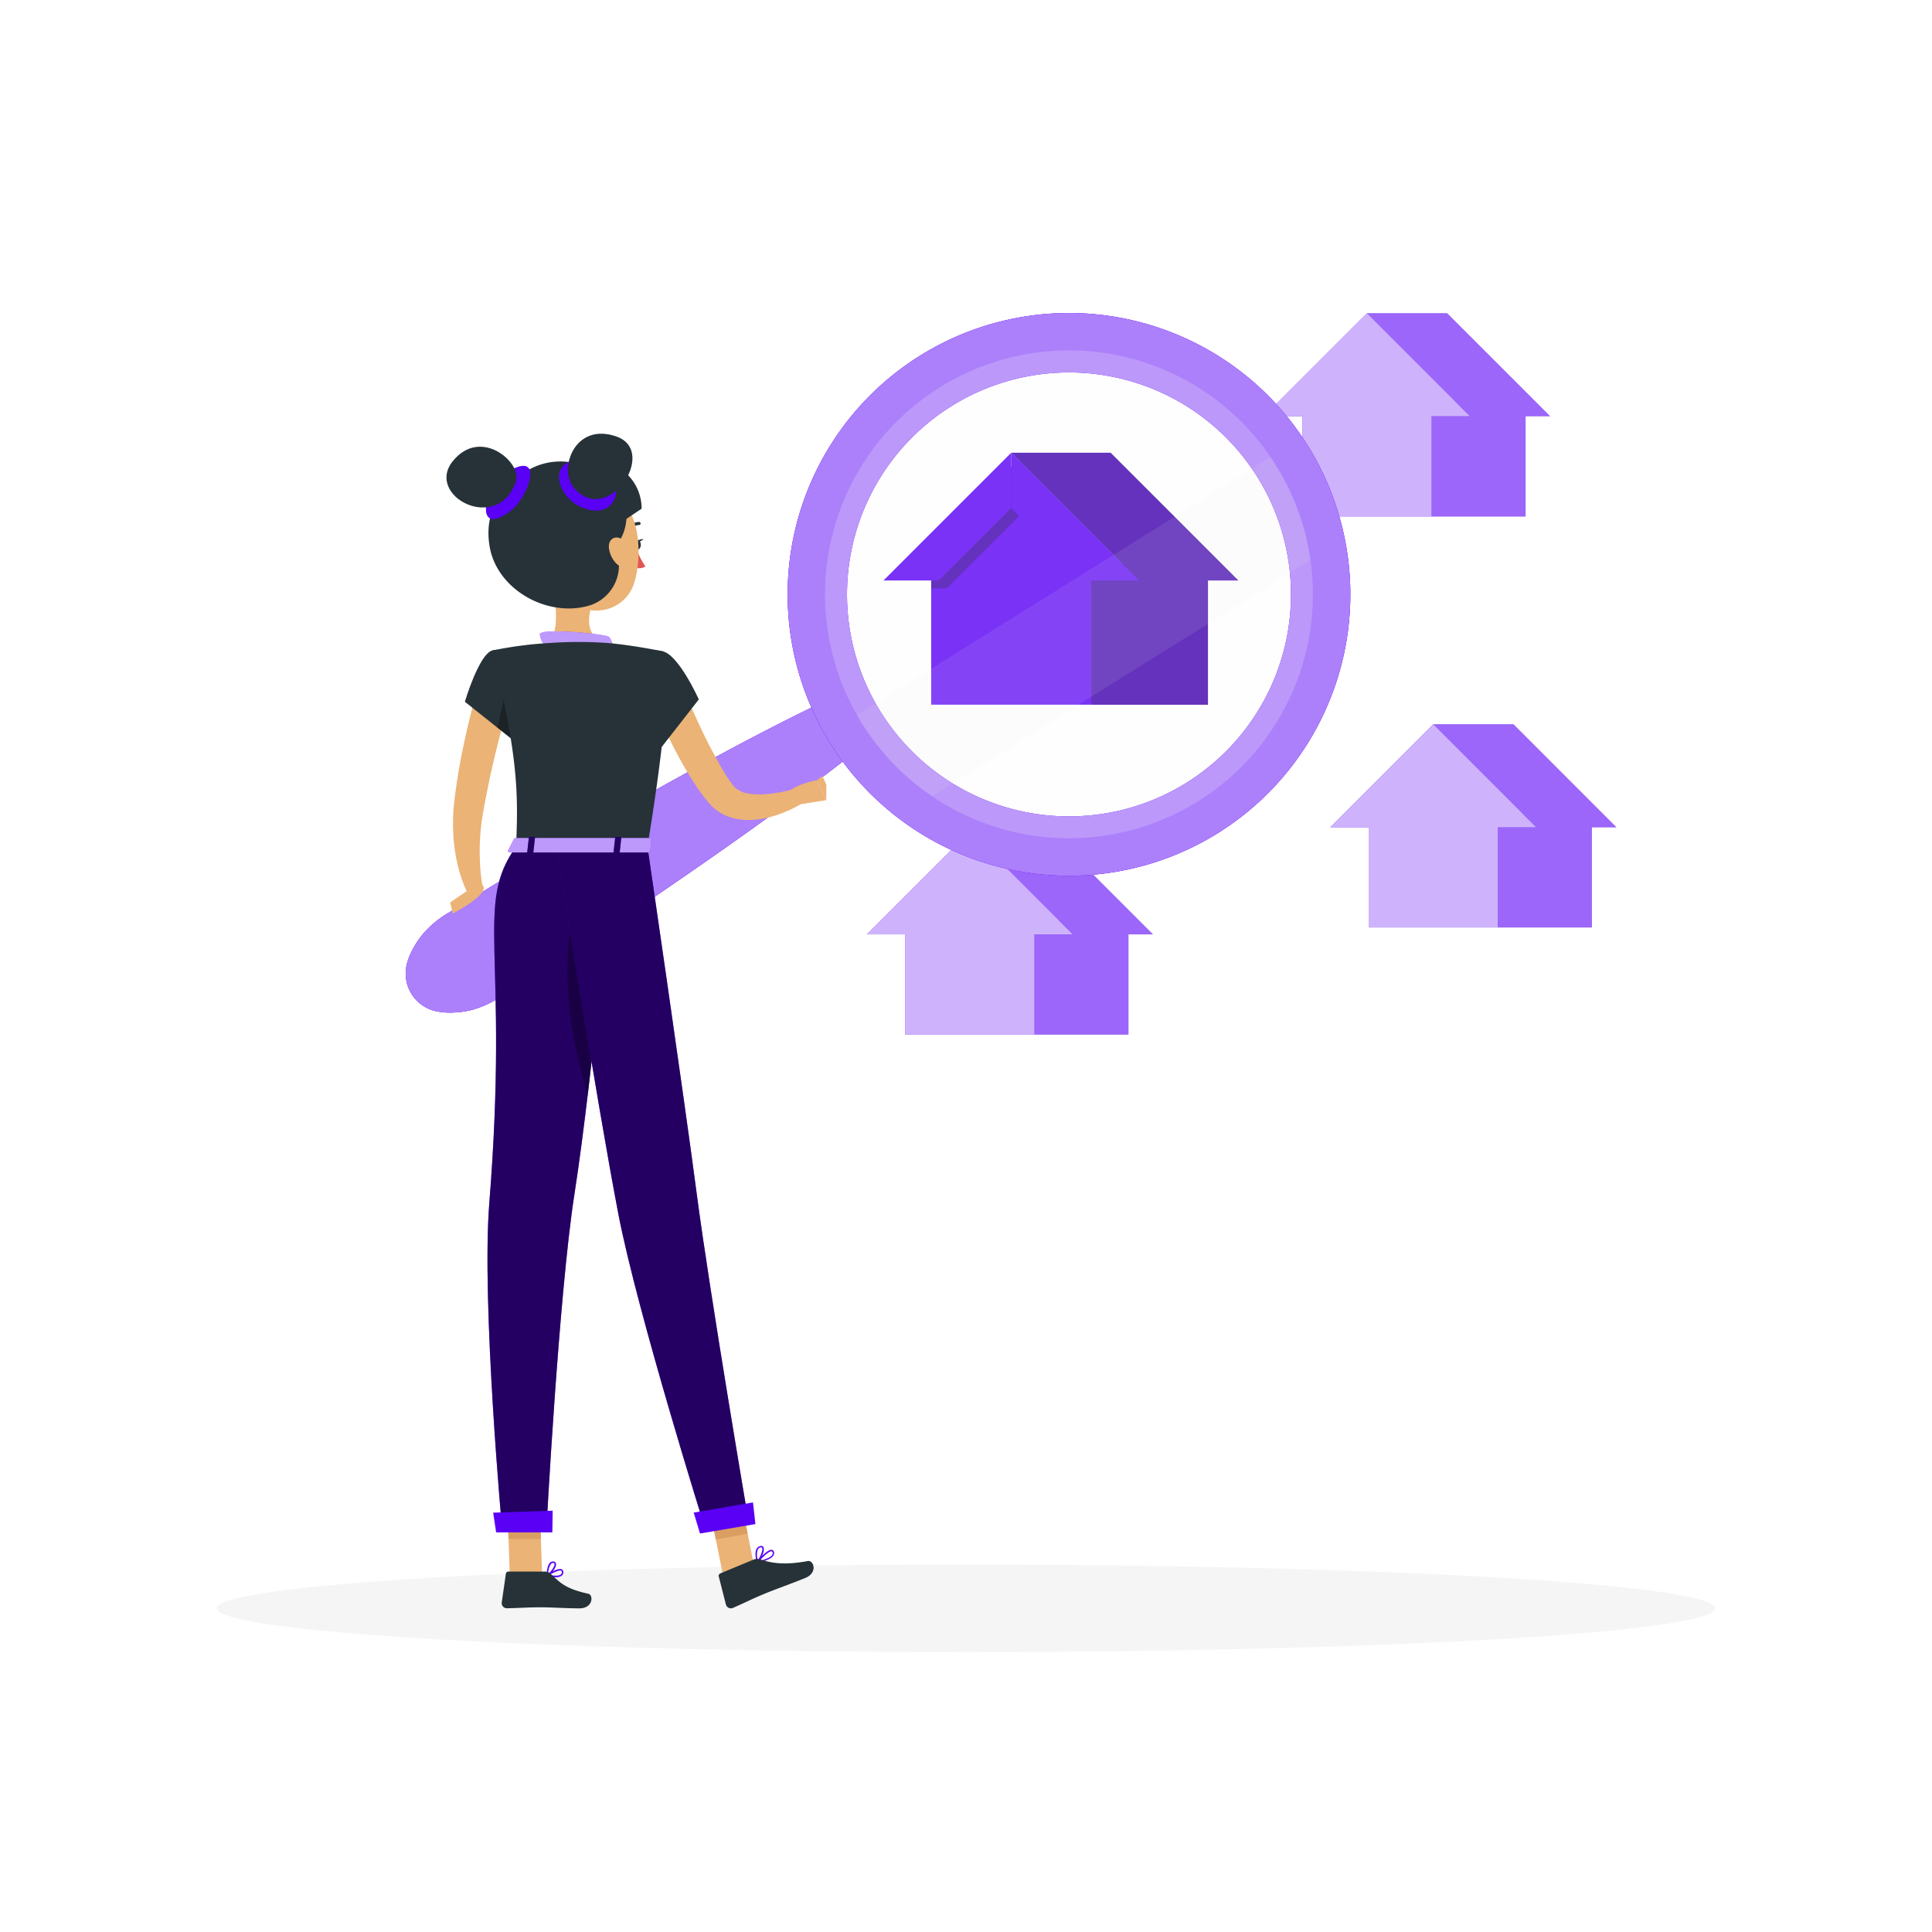 <svg class="animated" id="freepik_stories-house-searching" xmlns="http://www.w3.org/2000/svg" viewBox="0 0 500 500" version="1.1" xmlns:xlink="http://www.w3.org/1999/xlink" xmlns:svgjs="http://svgjs.com/svgjs"><style>svg#freepik_stories-house-searching:not(.animated) .animable {opacity: 0;}svg#freepik_stories-house-searching.animated #freepik--Houses--inject-78 {animation: 1.5s Infinite  linear floating;animation-delay: 0s;}            @keyframes floating {                0% {                    opacity: 1;                    transform: translateY(0px);                }                50% {                    transform: translateY(-10px);                }                100% {                    opacity: 1;                    transform: translateY(0px);                }            }        .animator-hidden { display: none; }</style><g id="freepik--background-complete--inject-78" class="animable animator-hidden" style="transform-origin: 250px 225.125px;"><rect y="382.4" width="500" height="0.25" style="fill: rgb(230, 230, 230); transform-origin: 250px 382.525px;" id="elrsfgjkrc2sj" class="animable"></rect><rect x="51.65" y="393.56" width="26.57" height="0.25" style="fill: rgb(230, 230, 230); transform-origin: 64.935px 393.685px;" id="elx7fhpl6zy4q" class="animable"></rect><rect x="64.93" y="388.56" width="22.9" height="0.25" style="fill: rgb(230, 230, 230); transform-origin: 76.38px 388.685px;" id="elkambww5nvnk" class="animable"></rect><rect x="263.96" y="389.3" width="61.45" height="0.25" style="fill: rgb(230, 230, 230); transform-origin: 294.685px 389.425px;" id="elepq34o87ebm" class="animable"></rect><rect x="331.17" y="389.3" width="14.74" height="0.25" style="fill: rgb(230, 230, 230); transform-origin: 338.54px 389.425px;" id="eluy5z1bovrbq" class="animable"></rect><rect x="381.06" y="391.01" width="48.66" height="0.25" style="fill: rgb(230, 230, 230); transform-origin: 405.39px 391.135px;" id="el6rcht70jncx" class="animable"></rect><rect x="106.54" y="395" width="86.63" height="0.25" style="fill: rgb(230, 230, 230); transform-origin: 149.855px 395.125px;" id="elht7c6hv8tfk" class="animable"></rect><rect x="438.5" y="391.01" width="7.09" height="0.25" style="fill: rgb(230, 230, 230); transform-origin: 442.045px 391.135px;" id="elydiw2k08v4" class="animable"></rect><path d="M237,337.8H43.91a5.71,5.71,0,0,1-5.7-5.71V60.66A5.71,5.71,0,0,1,43.91,55H237a5.71,5.71,0,0,1,5.71,5.71V332.09A5.71,5.71,0,0,1,237,337.8ZM43.91,55.2a5.46,5.46,0,0,0-5.45,5.46V332.09a5.46,5.46,0,0,0,5.45,5.46H237a5.47,5.47,0,0,0,5.46-5.46V60.66A5.47,5.47,0,0,0,237,55.2Z" style="fill: rgb(230, 230, 230); transform-origin: 140.46px 196.4px;" id="elb0yjlmk8ywa" class="animable"></path><path d="M453.31,337.8H260.21a5.72,5.72,0,0,1-5.71-5.71V60.66A5.72,5.72,0,0,1,260.21,55h193.1A5.71,5.71,0,0,1,459,60.66V332.09A5.71,5.71,0,0,1,453.31,337.8ZM260.21,55.2a5.47,5.47,0,0,0-5.46,5.46V332.09a5.47,5.47,0,0,0,5.46,5.46h193.1a5.47,5.47,0,0,0,5.46-5.46V60.66a5.47,5.47,0,0,0-5.46-5.46Z" style="fill: rgb(230, 230, 230); transform-origin: 356.75px 196.4px;" id="eltto1hvr7gu" class="animable"></path><g id="elo9v0shm15i9"><circle cx="131.56" cy="205.38" r="22.44" style="fill: rgb(240, 240, 240); transform-origin: 131.56px 205.38px; transform: rotate(-77.02deg);" class="animable"></circle></g><path d="M284.58,200.74c-2.79-6-.57-10.35,6.27-10.35,4.28,0,9.6,1.7,14.78,4.45.59-1.57,2.23-2.51,4.88-2.51,4.67,0,11.1,2.91,16.14,7a9.3,9.3,0,0,1,5.26-1.57c4.47-.18,9.87,1.49,14.57,4.21a2.85,2.85,0,0,1,2.07-.78,10.68,10.68,0,0,1,7.79,3.77c.11.13.2.27.3.4H281.11C278.72,203.23,281.36,200.85,284.58,200.74Z" style="fill: rgb(245, 245, 245); transform-origin: 318.413px 197.875px;" id="elxano0zl9b9" class="animable"></path><polygon points="137.44 247.17 199.32 233 199.32 382.4 137.44 382.4 137.44 247.17" style="fill: rgb(250, 250, 250); transform-origin: 168.38px 307.7px;" id="el8ako4oon56g" class="animable"></polygon><rect x="199.32" y="233" width="32.11" height="149.4" style="fill: rgb(235, 235, 235); transform-origin: 215.375px 307.7px;" id="el914x6fosxy5" class="animable"></rect><g id="elnjmpz9pq4hf"><rect x="220.94" y="197.27" width="52.67" height="185.13" style="fill: rgb(250, 250, 250); transform-origin: 247.275px 289.835px; transform: rotate(180deg);" class="animable"></rect></g><rect x="273.61" y="197.27" width="27.33" height="185.13" style="fill: rgb(235, 235, 235); transform-origin: 287.275px 289.835px;" id="eldir3ltlxuji" class="animable"></rect><g id="elwpn7fmf1gd8"><rect x="228.03" y="183.51" width="45.58" height="13.76" style="fill: rgb(250, 250, 250); transform-origin: 250.82px 190.39px; transform: rotate(180deg);" class="animable"></rect></g><g id="el15j2lszmpa1i"><rect x="228.03" y="194.18" width="45.58" height="3.09" style="fill: rgb(235, 235, 235); transform-origin: 250.82px 195.725px; transform: rotate(180deg);" class="animable"></rect></g><rect x="273.61" y="183.51" width="20.25" height="13.76" style="fill: rgb(235, 235, 235); transform-origin: 283.735px 190.39px;" id="elrpw2h3b8p5f" class="animable"></rect><g id="ell6g25scsw8l"><rect x="235.12" y="169.76" width="38.49" height="13.76" style="fill: rgb(250, 250, 250); transform-origin: 254.365px 176.64px; transform: rotate(180deg);" class="animable"></rect></g><g id="ela75ihz3ac58"><rect x="235.12" y="180.43" width="38.49" height="3.09" style="fill: rgb(235, 235, 235); transform-origin: 254.365px 181.975px; transform: rotate(180deg);" class="animable"></rect></g><rect x="273.61" y="169.76" width="13.16" height="13.76" style="fill: rgb(235, 235, 235); transform-origin: 280.19px 176.64px;" id="el6yxk6jrwur9" class="animable"></rect><rect x="259.66" y="150.54" width="2.56" height="19.22" style="fill: rgb(235, 235, 235); transform-origin: 260.94px 160.15px;" id="elhdjbrlzcatf" class="animable"></rect><g id="elbashfssu0s"><rect x="292.22" y="221.33" width="38.46" height="161.07" style="fill: rgb(250, 250, 250); transform-origin: 311.45px 301.865px; transform: rotate(180deg);" class="animable"></rect></g><rect x="330.68" y="221.33" width="19.96" height="161.07" style="fill: rgb(235, 235, 235); transform-origin: 340.66px 301.865px;" id="elcmzrrl5oh4" class="animable"></rect><polygon points="340.66 254 369.82 279 369.82 382.4 340.66 382.4 340.66 254" style="fill: rgb(250, 250, 250); transform-origin: 355.24px 318.2px;" id="elqc7q670lt8" class="animable"></polygon><rect x="369.82" y="279" width="15.14" height="103.4" style="fill: rgb(235, 235, 235); transform-origin: 377.39px 330.7px;" id="el4755j2nktby" class="animable"></rect><polygon points="384.96 279 369.82 279 340.66 254 355.79 254 384.96 279" style="fill: rgb(235, 235, 235); transform-origin: 362.81px 266.5px;" id="elcl7k9p1lfrd" class="animable"></polygon><path d="M439.9,382.4a14.68,14.68,0,0,1,8.71-10.93,18.39,18.39,0,0,0-2.56,10.93Z" style="fill: rgb(235, 235, 235); transform-origin: 444.255px 376.935px;" id="elypajgsb2a9l" class="animable"></path><path d="M186.3,382.4a14.68,14.68,0,0,0-8.71-10.93,18.39,18.39,0,0,1,2.56,10.93Z" style="fill: rgb(235, 235, 235); transform-origin: 181.945px 376.935px;" id="el2rjhkyk16kj" class="animable"></path><path d="M58.87,382.4s-.49-12.8-5.84-16.52c2.19,5.23,1.72,16.52,1.72,16.52Z" style="fill: rgb(235, 235, 235); transform-origin: 55.95px 374.14px;" id="el9d5yhe13mru" class="animable"></path><path d="M56.86,382.4s.5-7.35,5.85-9.48c-2.2,3-1.72,9.48-1.72,9.48Z" style="fill: rgb(235, 235, 235); transform-origin: 59.785px 377.66px;" id="el34xsjhuenly" class="animable"></path><path d="M190.88,382.4s-.54-12.12-10.24-16.52c4.34,6.22,4.09,16.52,4.09,16.52Z" style="fill: rgb(235, 235, 235); transform-origin: 185.76px 374.14px;" id="elhaklo19ol1b" class="animable"></path><polygon points="93.68 300.81 100.74 350.61 101.44 355.59 105.97 355.59 105.26 350.61 98.2 300.81 93.68 300.81" style="fill: rgb(224, 224, 224); transform-origin: 99.825px 328.2px;" id="el1i9ee7izggq" class="animable"></polygon><polygon points="287.67 300.81 294.73 350.61 295.43 355.59 299.96 355.59 299.25 350.61 292.19 300.81 287.67 300.81" style="fill: rgb(224, 224, 224); transform-origin: 293.815px 328.2px;" id="el0ugm0ob1vrq" class="animable"></polygon><polygon points="122.67 350.61 123.38 355.59 127.19 382.44 131.72 382.44 127.91 355.59 127.21 350.61 122.67 350.61" style="fill: rgb(230, 230, 230); transform-origin: 127.195px 366.525px;" id="elrs22rptz38h" class="animable"></polygon><polygon points="316.67 350.61 317.38 355.59 321.18 382.44 325.7 382.44 321.9 355.59 321.2 350.61 316.67 350.61" style="fill: rgb(230, 230, 230); transform-origin: 321.185px 366.525px;" id="elck3nrqwrnpj" class="animable"></polygon><polygon points="293.81 350.61 293.1 355.59 289.29 382.44 284.76 382.44 288.57 355.59 289.27 350.61 293.81 350.61" style="fill: rgb(230, 230, 230); transform-origin: 289.285px 366.525px;" id="elsup7ymxsaoc" class="animable"></polygon><polygon points="99.81 350.61 99.1 355.59 95.3 382.44 90.78 382.44 94.58 355.59 95.29 350.61 99.81 350.61" style="fill: rgb(230, 230, 230); transform-origin: 95.295px 366.525px;" id="eliyy6wgedetj" class="animable"></polygon><polygon points="87.17 307.74 294.5 307.74 290.65 293.87 83.32 293.87 87.17 307.74" style="fill: rgb(245, 245, 245); transform-origin: 188.91px 300.805px;" id="el8ny6oeq8wq4" class="animable"></polygon><polygon points="91.9 307.74 299.24 307.74 295.39 293.87 88.05 293.87 91.9 307.74" style="fill: rgb(230, 230, 230); transform-origin: 193.645px 300.805px;" id="ele8rkapu5ui8" class="animable"></polygon><polygon points="90.06 325.03 297.39 325.03 293.54 311.17 86.2 311.17 90.06 325.03" style="fill: rgb(245, 245, 245); transform-origin: 191.795px 318.1px;" id="eljh2kxvk716t" class="animable"></polygon><polygon points="94.79 325.03 302.12 325.03 298.27 311.17 90.94 311.17 94.79 325.03" style="fill: rgb(230, 230, 230); transform-origin: 196.53px 318.1px;" id="elutafirc4kn" class="animable"></polygon><polygon points="92.94 342.35 300.28 342.35 296.43 328.49 89.09 328.49 92.94 342.35" style="fill: rgb(245, 245, 245); transform-origin: 194.685px 335.42px;" id="el7764ww2o6y5" class="animable"></polygon><polygon points="97.68 342.35 305.01 342.35 301.16 328.49 93.83 328.49 97.68 342.35" style="fill: rgb(230, 230, 230); transform-origin: 199.42px 335.42px;" id="el4mlioe23kw4" class="animable"></polygon><rect x="117.46" y="350.61" width="206.42" height="4.98" style="fill: rgb(230, 230, 230); transform-origin: 220.67px 353.1px;" id="eluezqjh3a9xd" class="animable"></rect><rect x="89.09" y="350.61" width="28.37" height="4.98" style="fill: rgb(245, 245, 245); transform-origin: 103.275px 353.1px;" id="elbgt0qqeoa7s" class="animable"></rect><path d="M73.5,147.47c-3.87-8.36-.79-14.31,8.67-14.31,5.93,0,13.28,2.34,20.45,6.15.81-2.17,3.09-3.47,6.75-3.47,6.46,0,15.35,4,22.33,9.71a12.8,12.8,0,0,1,7.27-2.17c6.18-.26,13.66,2.06,20.16,5.82a4,4,0,0,1,2.86-1.08c3.56-.15,8.38,2.19,10.77,5.21.15.19.28.37.41.56H68.7C65.4,150.92,69.05,147.62,73.5,147.47Z" style="fill: rgb(245, 245, 245); transform-origin: 120.298px 143.525px;" id="elgd5szphm3" class="animable"></path><path d="M347.91,164.71a6.85,6.85,0,0,1,.79,0c-.24-2.73,1.17-4.48,4.2-4.48a16.46,16.46,0,0,1,7.59,2.45c-.78-5.3,1.73-8.75,7.39-8.75,4.57,0,10.36,2.24,16.08,5.9.5-2.08,2.18-3.33,5-3.33,5,0,12,3.86,17.7,9.3h0a8,8,0,0,1,5.48-2.08c4.73-.25,10.61,2,15.82,5.58a2.55,2.55,0,0,1,2.15-1c2.59-.13,6.15,1.86,8.23,4.52H343.75C341.52,168.7,343.29,165.17,347.91,164.71Z" style="fill: rgb(245, 245, 245); transform-origin: 390.566px 163.375px;" id="el12mui0721kv" class="animable"></path><path d="M188.78,104.23a6.68,6.68,0,0,1,.78,0c-.24-2.74,1.18-4.48,4.2-4.48a16.46,16.46,0,0,1,7.6,2.45c-.78-5.31,1.72-8.76,7.38-8.76,4.58,0,10.36,2.25,16.08,5.91.5-2.08,2.18-3.33,5-3.33,5,0,12,3.85,17.7,9.3h0a8.09,8.09,0,0,1,5.48-2.09c4.73-.24,10.61,2,15.82,5.58a2.56,2.56,0,0,1,2.15-1c2.59-.14,6.16,1.85,8.23,4.52H184.61C182.39,108.22,184.16,104.69,188.78,104.23Z" style="fill: rgb(245, 245, 245); transform-origin: 231.429px 102.885px;" id="elo6iotxlw1c" class="animable"></path><polygon points="424.77 365.1 407 347.33 393.16 347.33 408.52 362.69 404.3 362.69 404.3 382.4 420.55 382.4 420.55 365.1 424.77 365.1" style="fill: rgb(235, 235, 235); transform-origin: 408.965px 364.865px;" id="el0ar01sjhgp6" class="animable"></polygon><polygon points="410.93 365.1 393.16 347.33 375.39 365.1 382.02 365.1 382.02 382.4 404.3 382.4 404.3 365.1 410.93 365.1" style="fill: rgb(250, 250, 250); transform-origin: 393.16px 364.865px;" id="elir1p653x69d" class="animable"></polygon></g><g id="freepik--Shadow--inject-78" class="animable" style="transform-origin: 250px 416.24px;"><ellipse cx="250" cy="416.24" rx="193.89" ry="11.32" style="fill: rgb(245, 245, 245); transform-origin: 250px 416.24px;" id="el5m4dz0ri4c9" class="animable"></ellipse></g><g id="freepik--Houses--inject-78" class="animable animator-active" style="transform-origin: 321.32px 174.41px;"><polygon points="401.16 107.72 374.51 81.07 353.75 81.07 376.79 104.11 370.45 104.11 370.45 133.66 394.82 133.66 394.82 107.72 401.16 107.72" style="fill: rgb(89, 0, 245); transform-origin: 377.455px 107.365px;" id="elumh4m75yiee" class="animable"></polygon><g id="eljaslw6syym"><polygon points="401.16 107.72 374.51 81.07 353.75 81.07 376.79 104.11 370.45 104.11 370.45 133.66 394.82 133.66 394.82 107.72 401.16 107.72" style="fill: rgb(255, 255, 255); opacity: 0.4; transform-origin: 377.455px 107.365px;" class="animable"></polygon></g><polygon points="380.4 107.72 353.75 81.07 327.1 107.72 337.05 107.72 337.05 133.66 370.45 133.66 370.45 107.72 380.4 107.72" style="fill: rgb(89, 0, 245); transform-origin: 353.75px 107.365px;" id="el360di9iqfac" class="animable"></polygon><g id="el16lyehve0q"><polygon points="380.4 107.72 353.75 81.07 327.1 107.72 337.05 107.72 337.05 133.66 370.45 133.66 370.45 107.72 380.4 107.72" style="fill: rgb(255, 255, 255); opacity: 0.7; transform-origin: 353.75px 107.365px;" class="animable"></polygon></g><polygon points="418.32 214.1 391.67 187.44 370.91 187.44 393.95 210.48 387.61 210.48 387.61 240.03 411.98 240.03 411.98 214.1 418.32 214.1" style="fill: rgb(89, 0, 245); transform-origin: 394.615px 213.735px;" id="elmdcnb151cwl" class="animable"></polygon><g id="eloj7inm64bi"><polygon points="418.32 214.1 391.67 187.44 370.91 187.44 393.95 210.48 387.61 210.48 387.61 240.03 411.98 240.03 411.98 214.1 418.32 214.1" style="fill: rgb(255, 255, 255); opacity: 0.4; transform-origin: 394.615px 213.735px;" class="animable"></polygon></g><polygon points="397.56 214.1 370.91 187.44 344.26 214.1 354.2 214.1 354.2 240.03 387.61 240.03 387.61 214.1 397.56 214.1" style="fill: rgb(89, 0, 245); transform-origin: 370.91px 213.735px;" id="elwy752k32skl" class="animable"></polygon><g id="elrac0er55c9d"><polygon points="397.56 214.1 370.91 187.44 344.26 214.1 354.2 214.1 354.2 240.03 387.61 240.03 387.61 214.1 397.56 214.1" style="fill: rgb(255, 255, 255); opacity: 0.7; transform-origin: 370.91px 213.735px;" class="animable"></polygon></g><polygon points="298.38 241.81 271.72 215.16 250.97 215.16 274.01 238.19 267.67 238.19 267.67 267.75 292.04 267.75 292.04 241.81 298.38 241.81" style="fill: rgb(89, 0, 245); transform-origin: 274.675px 241.455px;" id="ely9iv1r9fwof" class="animable"></polygon><g id="elbj4f9ss7jp6"><polygon points="298.38 241.81 271.72 215.16 250.97 215.16 274.01 238.19 267.67 238.19 267.67 267.75 292.04 267.75 292.04 241.81 298.38 241.81" style="fill: rgb(255, 255, 255); opacity: 0.4; transform-origin: 274.675px 241.455px;" class="animable"></polygon></g><polygon points="277.62 241.81 250.97 215.16 224.32 241.81 234.26 241.81 234.26 267.74 267.67 267.74 267.67 241.81 277.62 241.81" style="fill: rgb(89, 0, 245); transform-origin: 250.97px 241.45px;" id="el44jxhsmmw96" class="animable"></polygon><g id="elm0vtxzhjdv"><polygon points="277.62 241.81 250.97 215.16 224.32 241.81 234.26 241.81 234.26 267.74 267.67 267.74 267.67 241.81 277.62 241.81" style="fill: rgb(255, 255, 255); opacity: 0.7; transform-origin: 250.97px 241.45px;" class="animable"></polygon></g><polygon points="296.79 152.26 282.45 152.26 280.4 150.22 263.75 119.22 296.79 152.26" style="fill: rgb(47, 84, 198); transform-origin: 280.27px 135.74px;" id="elmvf7uj0xn8" class="animable"></polygon><g id="el6xyml6ifba8"><rect x="282.41" y="145.74" width="30.21" height="36.64" style="fill: rgb(89, 0, 245); transform-origin: 297.515px 164.06px; transform: rotate(180deg);" class="animable"></rect></g><g id="el6ajtwky6b2t"><rect x="282.41" y="145.74" width="30.21" height="36.64" style="opacity: 0.3; transform-origin: 297.515px 164.06px; transform: rotate(180deg);" class="animable"></rect></g><polygon points="294.74 150.22 320.48 150.22 287.43 117.17 261.7 117.17 294.74 150.22" style="fill: rgb(89, 0, 245); transform-origin: 291.09px 133.695px;" id="elj3pvs1lysy7" class="animable"></polygon><g id="elj3kxaigdoe"><polygon points="294.74 150.22 320.48 150.22 287.43 117.17 261.7 117.17 294.74 150.22" style="opacity: 0.3; transform-origin: 291.09px 133.695px;" class="animable"></polygon></g><polygon points="282.4 140.95 282.4 182.37 240.99 182.37 240.99 140.95 261.7 120.84 261.91 121.05 263.75 122.83 282.4 140.95" style="fill: rgb(89, 0, 245); transform-origin: 261.695px 151.605px;" id="ellt1j8ndrvci" class="animable"></polygon><g id="el2bvaeiyuhp"><polygon points="263.75 119.22 263.75 133.56 245.04 152.26 240.99 152.26 240.99 141.98 261.91 121.05 263.75 119.22" style="opacity: 0.3; transform-origin: 252.37px 135.74px;" class="animable"></polygon></g><polygon points="294.74 150.22 280.4 150.22 261.7 131.51 261.7 117.17 294.74 150.22" style="fill: rgb(89, 0, 245); transform-origin: 278.22px 133.695px;" id="ele2pu9r6ryib" class="animable"></polygon><polygon points="228.65 150.22 242.99 150.22 261.7 131.51 261.7 117.17 228.65 150.22" style="fill: rgb(89, 0, 245); transform-origin: 245.175px 133.695px;" id="elhg5y0hibidm" class="animable"></polygon></g><g id="freepik--Character--inject-78" class="animable" style="transform-origin: 227.228px 248.628px;"><path d="M224,192.38c-8.53,6.92-17.33,13.43-26.18,19.83S180,224.83,171,231s-18.15,12.11-27.34,18c-4.57,3-9.21,5.84-13.82,8.76a25.59,25.59,0,0,1-7.44,3.52A22.06,22.06,0,0,1,118,262a18.41,18.41,0,0,1-5-.27,10,10,0,0,1-7.8-11.82c0-.15.07-.34.11-.5a18,18,0,0,1,2-4.6,21.52,21.52,0,0,1,2.59-3.57,25.63,25.63,0,0,1,6.43-5.14c4.65-2.86,9.26-5.77,13.93-8.57,9.31-5.69,18.71-11.22,28.16-16.68s19-10.75,28.63-15.91,19.34-10.19,29.3-14.83A7.31,7.31,0,0,1,224,192.38Z" style="fill: rgb(89, 0, 245); transform-origin: 165.781px 220.785px;" id="elckvr1hw990n" class="animable"></path><path d="M224,192.38c-8.53,6.92-17.33,13.43-26.18,19.83S180,224.83,171,231s-18.15,12.11-27.34,18c-4.57,3-9.21,5.84-13.82,8.76a25.59,25.59,0,0,1-7.44,3.52A22.06,22.06,0,0,1,118,262a18.41,18.41,0,0,1-5-.27,10,10,0,0,1-7.8-11.82c0-.15.07-.34.11-.5a18,18,0,0,1,2-4.6,21.52,21.52,0,0,1,2.59-3.57,25.63,25.63,0,0,1,6.43-5.14c4.65-2.86,9.26-5.77,13.93-8.57,9.31-5.69,18.71-11.22,28.16-16.68s19-10.75,28.63-15.91,19.34-10.19,29.3-14.83A7.31,7.31,0,0,1,224,192.38Z" style="fill: rgb(89, 0, 245); transform-origin: 165.781px 220.785px;" id="elbb74wkg0m7t" class="animable"></path><g id="el0esn1b7g06a"><path d="M224,192.38c-8.53,6.92-17.33,13.43-26.18,19.83S180,224.83,171,231s-18.15,12.11-27.34,18c-4.57,3-9.21,5.84-13.82,8.76a25.59,25.59,0,0,1-7.44,3.52A22.06,22.06,0,0,1,118,262a18.41,18.41,0,0,1-5-.27,10,10,0,0,1-7.8-11.82c0-.15.07-.34.11-.5a18,18,0,0,1,2-4.6,21.52,21.52,0,0,1,2.59-3.57,25.63,25.63,0,0,1,6.43-5.14c4.65-2.86,9.26-5.77,13.93-8.57,9.31-5.69,18.71-11.22,28.16-16.68s19-10.75,28.63-15.91,19.34-10.19,29.3-14.83A7.31,7.31,0,0,1,224,192.38Z" style="fill: rgb(255, 255, 255); opacity: 0.5; transform-origin: 165.781px 220.785px;" class="animable"></path></g><polygon points="187.1 407.63 195.26 405.74 191.44 386.71 183.28 388.6 187.1 407.63" style="fill: rgb(235, 179, 118); transform-origin: 189.27px 397.17px;" id="elwzgb9zzletl" class="animable"></polygon><path d="M132.08,180.23c-1.13,4-2.22,8.21-3.26,12.33s-2,8.3-2.8,12.46c-.44,2.07-.82,4.19-1.15,6.14s-.52,4-.64,6.05a59.49,59.49,0,0,0,0,6.12c0,1,.13,2,.23,3.06s.28,2.07.42,2.94l-4,1.51a26.33,26.33,0,0,1-1.35-3.32,33.22,33.22,0,0,1-1-3.33,45.37,45.37,0,0,1-1.12-6.84,53.85,53.85,0,0,1-.1-7c.16-2.36.44-4.53.75-6.73.63-4.39,1.44-8.74,2.4-13s2-8.55,3.35-12.86Z" style="fill: rgb(235, 179, 118); transform-origin: 124.66px 204.3px;" id="elvxiow6ds3k" class="animable"></path><path d="M120.31,181.61l8.41,6.7,5.05,4s.53-1.41,1.17-3.43c1.22-3.9,2.81-10.08,1.71-12.92-1.73-4.5-5-8.56-9.14-7.66C124,169.09,120.31,181.61,120.31,181.61Z" style="fill: rgb(38, 50, 56); transform-origin: 128.665px 180.242px;" id="el902cr40myhg" class="animable"></path><polygon points="131.93 407.69 140.3 407.69 139.65 388.29 131.27 388.29 131.93 407.69" style="fill: rgb(235, 179, 118); transform-origin: 135.785px 397.99px;" id="elhq2juxc7q26" class="animable"></polygon><polygon points="191.44 386.72 193.49 396.91 185.25 398.41 183.27 388.61 191.44 386.72" style="fill: rgb(218, 157, 98); transform-origin: 188.38px 392.565px;" id="elyerp3p5q2s" class="animable"></polygon><polygon points="131.27 388.29 139.65 388.29 139.98 398.29 131.6 398.29 131.27 388.29" style="fill: rgb(218, 157, 98); transform-origin: 135.625px 393.29px;" id="el3yarx55mwjk" class="animable"></polygon><path d="M158.57,219.12s-4.86,57.49-9.9,89.89c-4.07,26.17-7.29,87.35-7.29,87.35H130s-5.44-59.08-3.37-85c5.23-65.49-4-77.09,6.95-92.27Z" style="fill: rgb(89, 0, 245); transform-origin: 142.365px 307.725px;" id="elb3xt4svnx4i" class="animable"></path><g id="elmdebfk0spz"><path d="M158.57,219.12s-4.86,57.49-9.9,89.89c-4.07,26.17-7.29,87.35-7.29,87.35H130s-5.44-59.08-3.37-85c5.23-65.49-4-77.09,6.95-92.27Z" style="opacity: 0.6; transform-origin: 142.365px 307.725px;" class="animable"></path></g><path d="M121.43,230.19l-4.94,3.36.7,2.87s10.29-5.34,7.54-7.48Z" style="fill: rgb(235, 179, 118); transform-origin: 120.844px 232.68px;" id="elgm71q9lujc" class="animable"></path><path d="M143.83,408.18a10.18,10.18,0,0,1-2.21-.3.22.22,0,0,1-.15-.16.2.2,0,0,1,.09-.2c.29-.19,2.82-1.83,3.8-1.39a.67.67,0,0,1,.4.56,1.13,1.13,0,0,1-.33,1.05A2.38,2.38,0,0,1,143.83,408.18Zm-1.65-.59c1.46.3,2.56.24,3-.14a.77.77,0,0,0,.21-.71.3.3,0,0,0-.17-.25C144.69,406.26,143.22,407,142.18,407.59Z" style="fill: rgb(89, 0, 245); transform-origin: 143.625px 407.122px;" id="elwvh2x31ebc" class="animable"></path><path d="M141.67,407.88a.16.16,0,0,1-.1,0,.21.21,0,0,1-.1-.17c0-.11,0-2.52.92-3.33a1,1,0,0,1,.84-.26.69.69,0,0,1,.67.55c.19,1-1.34,2.76-2.13,3.21A.18.18,0,0,1,141.67,407.88Zm1.42-3.39a.7.7,0,0,0-.44.17,4.52,4.52,0,0,0-.77,2.64c.79-.64,1.75-2,1.63-2.57,0-.09-.07-.21-.33-.24Z" style="fill: rgb(89, 0, 245); transform-origin: 142.693px 405.998px;" id="el6yv2fh01l2a" class="animable"></path><path d="M196,404.48a.21.21,0,0,1-.16-.33c.27-.32,2.6-3.06,3.79-3.06h.08a.61.61,0,0,1,.51.35,1.08,1.08,0,0,1,0,1c-.52,1.1-2.87,1.72-4.23,2Zm3.62-3c-.65,0-2.09,1.36-3.08,2.47,1.83-.43,3.07-1,3.36-1.65a.67.67,0,0,0,0-.67.25.25,0,0,0-.2-.15Z" style="fill: rgb(89, 0, 245); transform-origin: 198.072px 402.785px;" id="elusocdvscx7n" class="animable"></path><path d="M196,404.48h0a.17.17,0,0,1-.14-.13c0-.09-.72-2.25-.08-3.46a1.44,1.44,0,0,1,.88-.74c.53-.16.79,0,.9.23.51.82-.62,3.24-1.37,4A.21.21,0,0,1,196,404.48Zm1-4a.74.74,0,0,0-.23,0,1.05,1.05,0,0,0-.65.54,4.61,4.61,0,0,0,0,2.8c.71-1,1.4-2.79,1.1-3.28A.23.23,0,0,0,196.94,400.48Z" style="fill: rgb(89, 0, 245); transform-origin: 196.601px 402.283px;" id="elzj1rfv9dlep" class="animable"></path><path d="M142.4,148.07c1,5,3,15-.45,18.35,0,0,1.36,5,10.6,5,10.15,0,4.85-5,4.85-5-5.54-1.32-5.4-5.43-4.43-9.3Z" style="fill: rgb(235, 179, 118); transform-origin: 150.367px 159.745px;" id="elhevy7n7yy5l" class="animable"></path><path d="M162.58,137.41a.39.39,0,0,1-.23-.07.4.4,0,0,1-.09-.56,4,4,0,0,1,3.19-1.7.4.4,0,0,1,0,.79,3.15,3.15,0,0,0-2.52,1.38A.39.39,0,0,1,162.58,137.41Z" style="fill: rgb(38, 50, 56); transform-origin: 163.985px 136.246px;" id="elxncy5rpjssr" class="animable"></path><path d="M164.8,142.18a17.91,17.91,0,0,0,2.24,4.41,2.93,2.93,0,0,1-2.43.35Z" style="fill: rgb(222, 87, 83); transform-origin: 165.825px 144.621px;" id="el6f2ubhw56ne" class="animable"></path><path d="M164.24,141c0,.68.31,1.24.75,1.25s.82-.51.85-1.19-.31-1.23-.75-1.25S164.27,140.33,164.24,141Z" style="fill: rgb(38, 50, 56); transform-origin: 165.041px 141.03px;" id="elpcc4q75hjv" class="animable"></path><path d="M164.89,139.84l1.64-.4S165.65,140.67,164.89,139.84Z" style="fill: rgb(38, 50, 56); transform-origin: 165.71px 139.784px;" id="elwybufw05ypk" class="animable"></path><path d="M141,406.72h-9.41a.65.65,0,0,0-.67.57l-1.07,7.44a1.33,1.33,0,0,0,1.34,1.49c3.28-.05,4.86-.25,9-.25,2.55,0,6.26.27,9.78.27s3.7-3.48,2.24-3.79c-6.56-1.42-7.6-3.36-9.81-5.22A2.21,2.21,0,0,0,141,406.72Z" style="fill: rgb(38, 50, 56); transform-origin: 141.456px 411.48px;" id="elyfwzjy5mq78" class="animable"></path><path d="M195.1,403.59l-8.69,3.61a.66.66,0,0,0-.4.78l1.86,7.29a1.34,1.34,0,0,0,1.81.86c3-1.31,4.4-2.09,8.22-3.68,2.35-1,7.32-2.75,10.57-4.1s2.08-4.63.61-4.36c-6.6,1.22-9.74.41-12.49-.46A2.18,2.18,0,0,0,195.1,403.59Z" style="fill: rgb(38, 50, 56); transform-origin: 198.27px 409.832px;" id="elvo0wt1wh1qi" class="animable"></path><path d="M176.18,176.79c1.63,3.84,3.39,7.77,5.17,11.59q1.35,2.88,2.81,5.66c1,1.86,2,3.68,3,5.42.53.86,1.06,1.72,1.61,2.51l.82,1.14a4.5,4.5,0,0,0,.57.66,6.89,6.89,0,0,0,3.89,1.66c3.41.49,7.69-.2,11.52-1.23l1.78,3.85a28.48,28.48,0,0,1-3.14,1.63,28.07,28.07,0,0,1-3.27,1.28,23.46,23.46,0,0,1-7.3,1.25,14.83,14.83,0,0,1-4.1-.54,12.47,12.47,0,0,1-4.11-2,12.71,12.71,0,0,1-1.75-1.61c-.45-.51-.78-.94-1.18-1.42-.75-.94-1.42-1.89-2.09-2.84a103.6,103.6,0,0,1-6.72-11.7c-2-4-3.8-8-5.46-12.14Z" style="fill: rgb(235, 179, 118); transform-origin: 187.79px 194.5px;" id="elbk349fbet8h" class="animable"></path><path d="M204.71,208.52l9.14-1.44-2.43-5.18s-7.08,1.23-8.44,4.43Z" style="fill: rgb(235, 179, 118); transform-origin: 208.415px 205.21px;" id="el3hrkdays4bv" class="animable"></path><polygon points="213.84 203.04 212.84 200.83 211.42 201.9 213.84 207.08 213.84 203.04" style="fill: rgb(235, 179, 118); transform-origin: 212.63px 203.955px;" id="elbk9s3fuknjl" class="animable"></polygon><path d="M141.64,137.79c.18,8.31.08,11.83,4.1,16.25,6,6.65,16.22,4.61,18.52-3.59,2.07-7.38,1.42-19.73-6.56-23.35A11.34,11.34,0,0,0,141.64,137.79Z" style="fill: rgb(235, 179, 118); transform-origin: 153.449px 142.04px;" id="elnv354od8pt" class="animable"></path><path d="M134.94,122.78c8.54-6.19,18.08-2.68,23.3,1.6,5.46,4.48,4.59,13.09,1.25,16.65a4.4,4.4,0,0,1,.56,3.61v0a10.85,10.85,0,0,1-8,12.2l-.47.12c-10.67,2.54-23-4.68-24.86-15.48C125.59,134.89,127.39,128.24,134.94,122.78Z" style="fill: rgb(38, 50, 56); transform-origin: 144.289px 138.452px;" id="elknwio0e4tu" class="animable"></path><path d="M157.58,141.64a6.86,6.86,0,0,0,1.9,4.17c1.48,1.53,3,.65,3.27-1.16.23-1.63-.26-4.39-2.06-5.26S157.45,139.79,157.58,141.64Z" style="fill: rgb(235, 179, 118); transform-origin: 160.187px 142.852px;" id="eluz8nk4jcbc" class="animable"></path><g id="elovmw6b0irr"><path d="M147,246c-.95,17.18,3.19,30.15,5.08,37.74,1.34-11.22,2.57-22.93,3.6-33.26C152.15,238.78,147.69,233.07,147,246Z" style="opacity: 0.3; transform-origin: 151.27px 261.181px;" class="animable"></path></g><polygon points="142.95 396.58 128.4 396.58 127.63 391.48 143.03 390.96 142.95 396.58" style="fill: rgb(89, 0, 245); transform-origin: 135.33px 393.77px;" id="el8z1m2hctvf7" class="animable"></polygon><g id="elmhnz4hus98i"><path d="M128.72,188.31l5.05,4s.53-1.41,1.17-3.43l-3-14.85Z" style="opacity: 0.3; transform-origin: 131.83px 183.17px;" class="animable"></path></g><path d="M139.7,124.17c2.61-2.89,11.48-7.3,19.09-3.84a12.4,12.4,0,0,1,7.26,11.32l-6.86,4.6Z" style="fill: rgb(38, 50, 56); transform-origin: 152.875px 127.656px;" id="el562kw1itod" class="animable"></path><path d="M132.7,131.76c3.77-3.09,8-14.29,0-10.39S122.27,140.31,132.7,131.76Z" style="fill: rgb(89, 0, 245); transform-origin: 131.504px 127.452px;" id="elkre94dhyot" class="animable"></path><path d="M133.55,124.58c1.63-4.76-9.12-14.23-16.37-5.23S128.86,138.28,133.55,124.58Z" style="fill: rgb(38, 50, 56); transform-origin: 124.63px 123.473px;" id="el6p97yxj257b" class="animable"></path><path d="M150.37,131.22c-6.25-2.66-9.36-12.74,1.37-12.45S162.16,136.25,150.37,131.22Z" style="fill: rgb(89, 0, 245); transform-origin: 152.091px 125.453px;" id="elmul7fbkpc8" class="animable"></path><path d="M148.35,126c-3.79-4.73.4-16.89,11.27-13S157.05,136.81,148.35,126Z" style="fill: rgb(38, 50, 56); transform-origin: 155.331px 120.711px;" id="elkne224rbr4k" class="animable"></path><path d="M167.56,219.12S177,283.62,180.32,309c3.45,26.35,13.53,85.43,13.53,85.43l-11.2,1.71s-17.7-56.35-22.63-82c-5.38-27.95-16-95-16-95Z" style="fill: rgb(89, 0, 245); transform-origin: 168.935px 307.63px;" id="el0jo1e03c8fn8" class="animable"></path><g id="elqti0jbab4gs"><path d="M167.56,219.12S177,283.62,180.32,309c3.45,26.35,13.53,85.43,13.53,85.43l-11.2,1.71s-17.7-56.35-22.63-82c-5.38-27.95-16-95-16-95Z" style="opacity: 0.6; transform-origin: 168.935px 307.63px;" class="animable"></path></g><path d="M171.56,168.57c4.16,1,9.29,12.44,9.29,12.44l-9.91,12.7s-10.24-14.49-8.87-18.91C163.49,170.19,166.51,167.34,171.56,168.57Z" style="fill: rgb(38, 50, 56); transform-origin: 171.397px 180.997px;" id="elhnf4rgcc8d6" class="animable"></path><path d="M158,168.05c1.37.2.1-2.93-.47-3.26-1.31-.78-18-2.35-17.81-.59A4.71,4.71,0,0,0,141,167C141.75,167.5,146,166.12,158,168.05Z" style="fill: rgb(89, 0, 245); transform-origin: 149.166px 165.728px;" id="elowke84ue4x8" class="animable"></path><g id="eluvcyq38ap1m"><path d="M158,168.05c1.37.2.1-2.93-.47-3.26-1.31-.78-18-2.35-17.81-.59A4.71,4.71,0,0,0,141,167C141.75,167.5,146,166.12,158,168.05Z" style="fill: rgb(255, 255, 255); opacity: 0.6; transform-origin: 149.166px 165.728px;" class="animable"></path></g><path d="M171.56,168.57s4,1.4-4,50.55h-34c.57-13.84.59-22.38-6-50.8a100.27,100.27,0,0,1,14.44-1.9,107.54,107.54,0,0,1,15.45,0C164,167,171.56,168.57,171.56,168.57Z" style="fill: rgb(38, 50, 56); transform-origin: 150.06px 192.631px;" id="elfguhd4bik3w" class="animable"></path><path d="M133,217.13l-1.53,3c-.12.24.16.48.55.48h35.68c.3,0,.56-.15.58-.35l.3-3c0-.21-.24-.39-.58-.39H133.58A.6.6,0,0,0,133,217.13Z" style="fill: rgb(89, 0, 245); transform-origin: 150.011px 218.737px;" id="elou66fw31cm" class="animable"></path><g id="elw6qsewz3wpe"><path d="M133,217.13l-1.53,3c-.12.24.16.48.55.48h35.68c.3,0,.56-.15.58-.35l.3-3c0-.21-.24-.39-.58-.39H133.58A.6.6,0,0,0,133,217.13Z" style="fill: rgb(255, 255, 255); opacity: 0.6; transform-origin: 150.011px 218.737px;" class="animable"></path></g><path d="M137.66,221h-.93c-.18,0-.32-.1-.31-.21l.44-4c0-.12.17-.21.35-.21h.93c.18,0,.32.09.31.21l-.44,4C138,220.88,137.84,221,137.66,221Z" style="fill: rgb(89, 0, 245); transform-origin: 137.435px 218.79px;" id="elg23uv5wu9yn" class="animable"></path><path d="M160,221h-.92c-.19,0-.33-.1-.31-.21l.43-4c0-.12.17-.21.36-.21h.92c.18,0,.32.09.31.21l-.43,4C160.36,220.88,160.2,221,160,221Z" style="fill: rgb(89, 0, 245); transform-origin: 159.779px 218.79px;" id="elp9g0l9jr09" class="animable"></path><g id="elo2l903vrv8m"><path d="M137.66,221h-.93c-.18,0-.32-.1-.31-.21l.44-4c0-.12.17-.21.35-.21h.93c.18,0,.32.09.31.21l-.44,4C138,220.88,137.84,221,137.66,221Z" style="opacity: 0.6; transform-origin: 137.435px 218.79px;" class="animable"></path></g><g id="elo6tq92ezopm"><path d="M160,221h-.92c-.19,0-.33-.1-.31-.21l.43-4c0-.12.17-.21.36-.21h.92c.18,0,.32.09.31.21l-.43,4C160.36,220.88,160.2,221,160,221Z" style="opacity: 0.6; transform-origin: 159.779px 218.79px;" class="animable"></path></g><polygon points="195.5 394.43 181.16 396.87 179.53 391.46 194.88 388.83 195.5 394.43" style="fill: rgb(89, 0, 245); transform-origin: 187.515px 392.85px;" id="eljtp8591et8" class="animable"></polygon><path d="M338.41,115.26a72.81,72.81,0,1,0-23.2,100.33A72.81,72.81,0,0,0,338.41,115.26Zm-110.49,69a57.45,57.45,0,1,1,79.16,18.31A57.45,57.45,0,0,1,227.92,184.25Z" style="fill: rgb(89, 0, 245); transform-origin: 276.653px 153.827px;" id="elt4achylj1w" class="animable"></path><path d="M338.41,115.26a72.81,72.81,0,1,0-23.2,100.33A72.81,72.81,0,0,0,338.41,115.26Zm-110.49,69a57.45,57.45,0,1,1,79.16,18.31A57.45,57.45,0,0,1,227.92,184.25Z" style="fill: rgb(89, 0, 245); transform-origin: 276.653px 153.827px;" id="elef9lgewo72g" class="animable"></path><g id="elhe6the1zu1p"><path d="M338.41,115.26a72.81,72.81,0,1,0-23.2,100.33A72.81,72.81,0,0,0,338.41,115.26Zm-110.49,69a57.45,57.45,0,1,1,79.16,18.31A57.45,57.45,0,0,1,227.92,184.25Z" style="fill: rgb(255, 255, 255); opacity: 0.5; transform-origin: 276.653px 153.827px;" class="animable"></path></g><g id="el3yrxi0g3kt8"><path d="M330.2,120.39a63.13,63.13,0,1,1-87-20.12A63.13,63.13,0,0,1,330.2,120.39Z" style="fill: rgb(250, 250, 250); opacity: 0.2; transform-origin: 276.644px 153.814px;" class="animable"></path></g><g id="ellbvk7qf9n5m"><path d="M339.17,144.89l-98,61.18a63.11,63.11,0,0,1-19.41-21l107-66.81A63.16,63.16,0,0,1,339.17,144.89Z" style="fill: rgb(230, 230, 230); opacity: 0.1; transform-origin: 280.465px 162.165px;" class="animable"></path></g></g><defs>     <filter id="active" height="200%">         <feMorphology in="SourceAlpha" result="DILATED" operator="dilate" radius="2"></feMorphology>                <feFlood flood-color="#32DFEC" flood-opacity="1" result="PINK"></feFlood>        <feComposite in="PINK" in2="DILATED" operator="in" result="OUTLINE"></feComposite>        <feMerge>            <feMergeNode in="OUTLINE"></feMergeNode>            <feMergeNode in="SourceGraphic"></feMergeNode>        </feMerge>    </filter>    <filter id="hover" height="200%">        <feMorphology in="SourceAlpha" result="DILATED" operator="dilate" radius="2"></feMorphology>                <feFlood flood-color="#ff0000" flood-opacity="0.5" result="PINK"></feFlood>        <feComposite in="PINK" in2="DILATED" operator="in" result="OUTLINE"></feComposite>        <feMerge>            <feMergeNode in="OUTLINE"></feMergeNode>            <feMergeNode in="SourceGraphic"></feMergeNode>        </feMerge>            <feColorMatrix type="matrix" values="0   0   0   0   0                0   1   0   0   0                0   0   0   0   0                0   0   0   1   0 "></feColorMatrix>    </filter></defs></svg>
